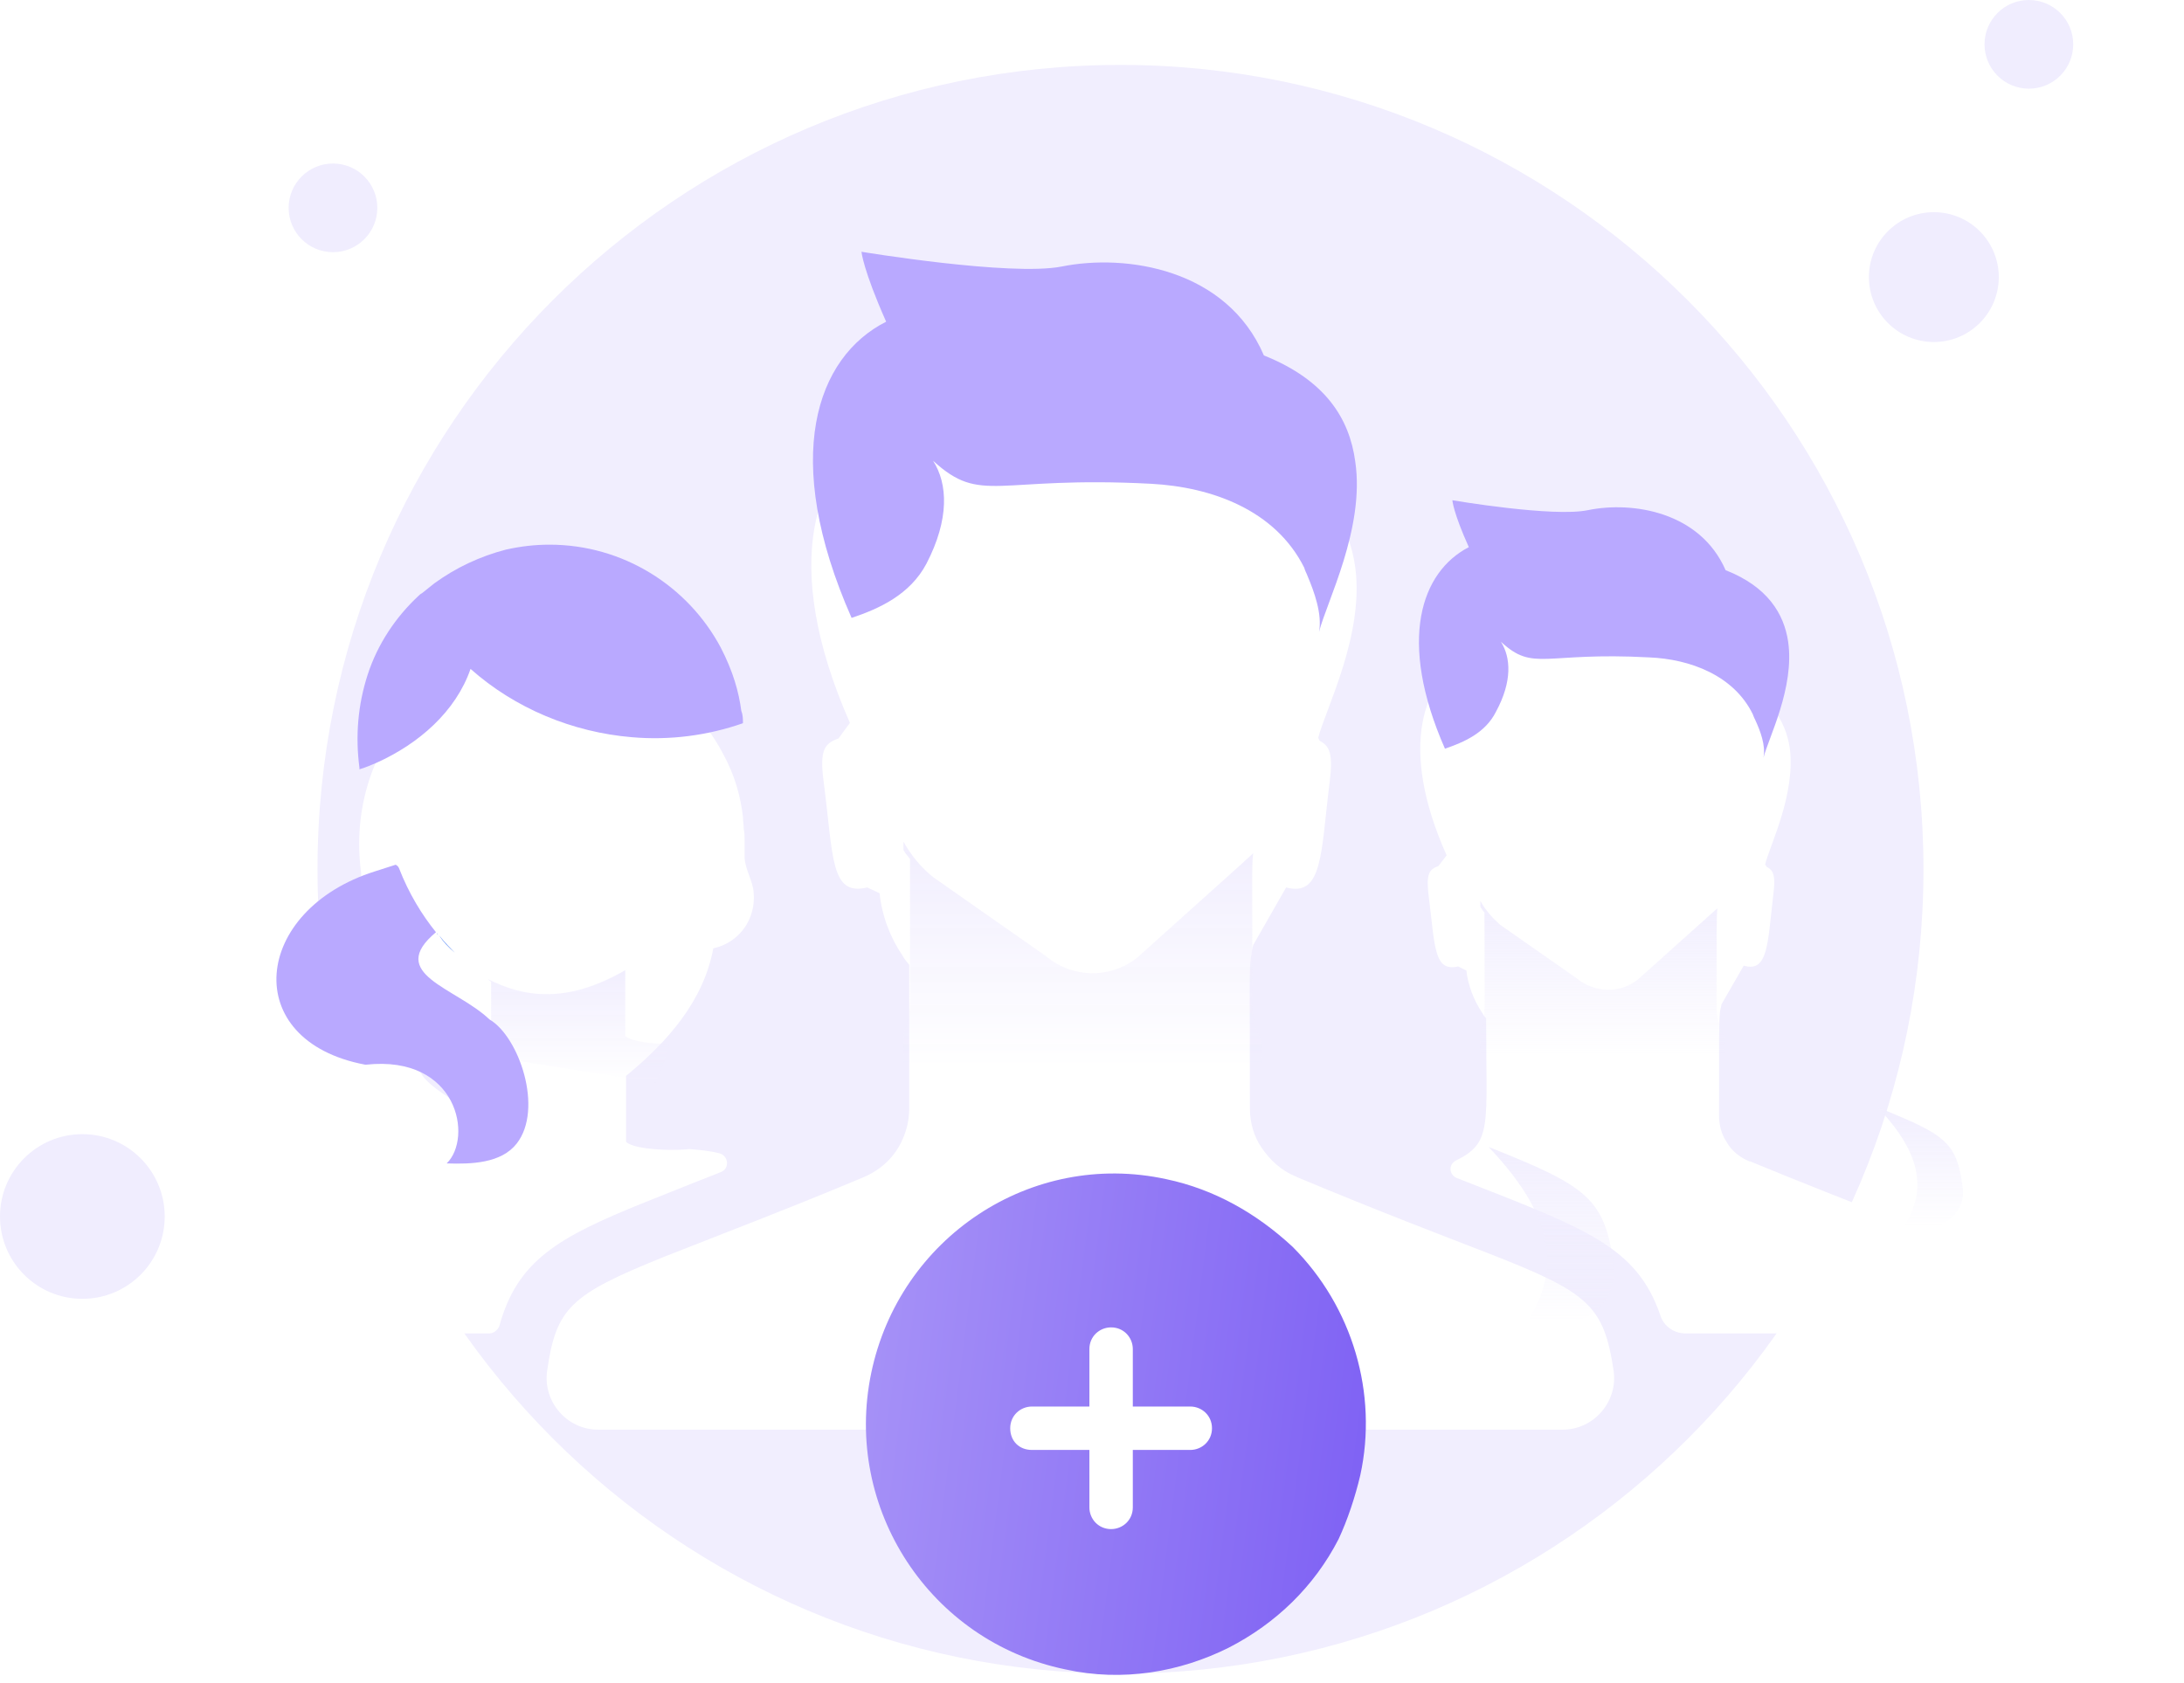 <svg width="227" height="175" viewBox="0 0 227 175" fill="none" xmlns="http://www.w3.org/2000/svg">
<g clip-path="url(#clip0_4780_1627)">
<path d="M116.461 174C162.553 174 199.921 136.632 199.921 90.375C199.921 44.117 162.389 6.749 116.461 6.749C70.368 6.749 33 44.117 33 90.375C33 136.632 70.368 174 116.461 174Z" fill="#F1EEFE"/>
<path d="M201 35.557C204.727 35.557 207.749 32.535 207.749 28.808C207.749 25.081 204.727 22.059 201 22.059C197.272 22.059 194.25 25.081 194.25 28.808C194.25 32.535 197.272 35.557 201 35.557Z" fill="#F0EDFE"/>
<path d="M210.877 9.219C213.422 9.219 215.486 7.155 215.486 4.609C215.486 2.064 213.422 0 210.877 0C208.331 0 206.267 2.064 206.267 4.609C206.267 7.155 208.331 9.219 210.877 9.219Z" fill="#F0EDFE"/>
<path d="M34.609 26.218C37.155 26.218 39.218 24.155 39.218 21.609C39.218 19.064 37.155 17 34.609 17C32.064 17 30 19.064 30 21.609C30 24.155 32.064 26.218 34.609 26.218Z" fill="#F0EDFE"/>
<path d="M8.56 135.032C13.288 135.032 17.12 131.2 17.12 126.472C17.12 121.744 13.288 117.912 8.56 117.912C3.832 117.912 0 121.744 0 126.472C0 131.2 3.832 135.032 8.56 135.032Z" fill="#F0EDFE"/>
<g filter="url(#filter0_d_4780_1627)">
<path d="M200.487 127.626H175.167C173.969 127.626 172.943 126.856 172.601 125.83C170.12 118.473 164.645 116.677 151.387 111.459C150.617 111.117 150.531 110.09 151.301 109.663C155.15 107.781 154.466 106.156 154.466 94.864C154.295 94.693 154.124 94.436 154.038 94.266C153.183 92.982 152.584 91.443 152.413 89.903L151.558 89.475C148.991 90.074 149.163 87.337 148.478 82.033C148.222 79.809 148.564 79.381 149.505 79.039L150.36 77.927C145.313 66.636 147.879 59.536 152.841 56.97C151.215 53.377 151.13 52.094 151.13 52.094C151.13 52.094 161.651 53.89 165.244 53.121C169.863 52.18 176.878 53.292 179.529 59.365C183.892 61.076 185.603 63.899 186.03 66.807C186.629 71.597 183.977 76.815 183.464 78.868C183.55 78.954 183.55 79.039 183.635 79.125C184.32 79.467 184.576 80.066 184.32 81.948C183.721 86.995 183.806 90.159 181.24 89.39L178.931 93.41C178.845 93.923 178.759 94.094 178.759 94.351C178.674 95.121 178.674 96.575 178.674 104.958C178.674 105.984 178.931 106.925 179.444 107.695C179.957 108.636 180.812 109.321 181.839 109.748H181.924C187.912 112.229 192.189 113.854 195.354 115.137C202.369 117.96 203.566 118.73 204.165 123.435C204.336 125.744 202.711 127.626 200.487 127.626Z" fill="white"/>
</g>
<path d="M183.291 78.781C183.547 77.498 182.948 75.958 182.435 74.846C182.35 74.675 182.264 74.504 182.178 74.248C180.211 70.227 175.677 68.516 171.4 68.345C160.451 67.746 159.425 69.885 156.003 66.72C157.03 68.345 157.201 70.826 155.49 73.991C154.378 76.215 152.154 77.156 150.186 77.84C145.225 66.549 147.706 59.449 152.667 56.883C151.042 53.29 150.956 52.007 150.956 52.007C150.956 52.007 161.478 53.803 165.07 53.033C169.69 52.093 176.704 53.205 179.356 59.278C183.718 60.989 185.429 63.812 185.857 66.72C186.541 71.51 183.804 76.728 183.291 78.781Z" fill="#B9A9FF"/>
<path d="M197.832 127.625C200.484 123.519 199.458 119.669 195.181 115.136C202.195 117.959 203.392 118.728 203.991 123.433C204.333 125.572 202.623 127.539 200.399 127.539H197.832V127.625Z" fill="url(#paint0_linear_4780_1627)"/>
<path d="M179.27 107.779V109.747H153.865V107.181C154.463 105.812 154.292 105.897 154.292 94.863C154.121 94.692 153.95 94.435 153.865 94.264V93.665C154.378 94.606 155.148 95.462 155.918 96.146L163.873 101.706C165.755 103.246 168.406 103.331 170.288 101.791L177.73 95.119C177.987 94.863 178.244 94.692 178.5 94.435C178.415 95.205 178.415 96.659 178.415 105.042C178.5 105.983 178.757 106.924 179.27 107.779Z" fill="url(#paint1_linear_4780_1627)"/>
<g filter="url(#filter1_d_4780_1627)">
<path d="M69.607 108.549C65.501 108.464 65.074 107.694 65.074 107.694V100.851C69.436 97.258 73.115 93.066 74.141 87.592C76.878 86.993 78.589 84.512 78.332 81.775C78.247 80.578 77.477 79.466 77.391 78.182C77.391 77.584 77.391 76.985 77.391 76.386C77.391 75.958 77.391 75.616 77.306 75.189C77.306 74.761 77.22 74.333 77.22 73.905C76.964 71.852 76.451 69.714 75.082 67.233C71.66 60.818 64.903 56.541 57.29 56.541C55.75 56.541 54.21 56.712 52.756 57.054C50.019 57.653 47.538 58.85 45.314 60.561C44.886 60.903 44.459 61.245 44.031 61.588C43.945 61.673 43.86 61.759 43.689 61.844C41.294 64.068 39.412 66.891 38.385 70.056C37.359 73.221 37.102 76.472 37.53 79.722C37.53 79.808 37.53 79.893 37.53 79.979C37.53 80.064 37.53 80.15 37.53 80.235C37.615 80.834 37.786 80.749 37.359 81.262C37.273 81.433 37.102 81.604 37.017 81.861C36.503 82.802 36.076 84.085 36.674 85.624C37.701 88.533 39.754 88.105 41.636 89.73C41.55 89.816 41.379 89.901 41.294 89.901H41.208L39.069 90.586C26.238 94.606 24.784 108.207 37.957 110.688C37.017 110.773 36.161 111.287 35.562 111.714C31.371 114.965 28.719 119.926 28.035 124.802C27.778 126.256 28.976 127.625 30.515 127.625H50.874C51.302 127.625 51.729 127.283 51.901 126.855C53.782 120.012 58.059 117.616 66.956 114.024L72.088 111.971C72.943 111.629 73.884 111.287 74.911 110.859C75.852 110.517 75.766 109.148 74.74 108.891C73.713 108.635 72.687 108.549 71.66 108.464C70.805 108.549 70.121 108.549 69.607 108.549ZM43.518 99.824C43.518 98.969 44.116 98.028 45.4 97.001C45.913 97.686 46.597 98.456 47.367 99.14C47.966 99.653 48.564 100.166 49.249 100.68C49.676 100.936 50.104 101.278 50.532 101.62C50.617 101.706 50.703 101.792 50.788 101.792C50.874 101.877 51.045 101.963 51.131 102.048V106.24C51.045 106.154 50.96 106.069 50.874 106.069C50.446 105.726 50.104 105.384 49.762 105.128C49.163 104.7 48.564 104.358 47.966 104.016C47.709 103.845 47.538 103.759 47.367 103.588C45.4 102.305 43.603 101.107 43.518 99.824Z" fill="white"/>
</g>
<path d="M69.607 108.549C68.923 111.03 68.153 112.57 68.153 112.57L46.084 109.063L47.367 103.588C47.538 103.759 47.794 103.845 47.966 103.93C48.564 104.272 49.249 104.7 49.762 105.128C50.104 105.384 50.532 105.641 50.874 106.069C50.959 106.154 51.045 106.24 51.045 106.24V102.048C50.874 101.963 50.788 101.877 50.703 101.792C54.296 103.588 58.744 104.529 65.159 100.765C65.074 100.765 65.074 100.851 64.988 100.851V107.694C64.988 107.694 65.501 108.464 69.607 108.549Z" fill="url(#paint2_linear_4780_1627)"/>
<path d="M77.22 75.189C73.542 76.472 69.607 76.985 65.672 76.643C59.514 76.129 53.526 73.649 48.907 69.543C47.367 73.991 43.517 77.327 39.155 79.294C38.556 79.551 37.957 79.808 37.359 79.979C37.359 79.893 37.359 79.808 37.359 79.808C36.931 76.557 37.188 73.307 38.214 70.142C39.24 66.977 41.122 64.154 43.517 61.93C43.603 61.844 43.689 61.759 43.86 61.673C44.287 61.331 44.715 60.989 45.143 60.647C47.367 59.021 49.933 57.824 52.585 57.139C54.124 56.797 55.579 56.626 57.118 56.626C64.731 56.626 71.489 60.903 74.911 67.319C76.194 69.799 76.793 71.938 77.049 73.905C77.22 74.333 77.22 74.761 77.22 75.189Z" fill="#B9A9FF"/>
<path d="M45.656 97.258C46.169 97.942 46.768 98.541 47.281 99.054C46.683 98.541 46.084 97.942 45.656 97.258Z" fill="#3973F4"/>
<path d="M53.697 118.9C52.072 120.953 48.992 121.038 46.426 120.953C49.163 118.301 47.624 109.661 38.043 110.688H37.958C24.784 108.207 26.239 94.606 38.984 90.586L41.123 89.901C41.294 89.987 41.379 90.073 41.465 90.244C42.491 92.895 43.86 95.119 45.314 96.916C40.096 101.278 47.367 102.647 50.874 105.983C53.954 107.779 56.52 115.307 53.697 118.9Z" fill="#B9A9FF"/>
<path d="M45.571 97.259C45.485 97.173 45.4 97.087 45.4 97.001C45.4 97.001 45.485 97.173 45.571 97.259Z" fill="#3973F4"/>
<g filter="url(#filter2_d_4780_1627)">
<path d="M167.722 131.56C168.15 134.725 165.669 137.633 162.419 137.633H62.165C58.915 137.633 56.434 134.725 56.862 131.56C57.803 124.973 59.257 123.604 69.009 119.669L71.404 118.729C75.937 116.932 81.84 114.708 89.795 111.372C91.591 110.602 93.045 109.234 93.815 107.437C94.243 106.496 94.5 105.384 94.5 104.272V89.303C94.243 88.96 93.986 88.704 93.815 88.362C92.532 86.48 91.677 84.256 91.42 81.861L90.137 81.262C86.288 82.203 86.63 78.097 85.603 70.227C85.176 66.977 85.689 66.292 87.143 65.779L88.341 64.154C80.984 47.474 84.662 37.038 91.933 33.359C89.709 28.056 89.538 26.174 89.538 26.174C89.538 26.174 105.021 28.74 110.325 27.714C117.082 26.345 127.518 27.97 131.368 36.952C137.783 39.518 140.264 43.539 140.862 47.987C141.803 55.001 137.783 62.7 137.013 65.694C137.099 65.865 137.099 65.95 137.184 66.036C138.211 66.549 138.553 67.404 138.211 70.227C137.27 77.669 137.526 82.288 133.677 81.262L130.255 87.25C130.084 87.934 130.084 88.191 129.999 88.704C129.828 89.816 129.913 92.04 129.913 104.272C129.913 105.726 130.341 107.181 131.111 108.293C131.966 109.576 133.164 110.688 134.618 111.287C134.704 111.287 134.704 111.287 134.789 111.372C143.6 115.05 149.93 117.445 154.549 119.242C165.07 123.348 166.696 124.631 167.722 131.56Z" fill="white"/>
</g>
<path d="M137.099 65.694C137.441 63.812 136.585 61.502 135.901 59.877C135.816 59.62 135.644 59.364 135.559 59.021C132.565 53.034 125.978 50.638 119.648 50.296C103.481 49.441 102.027 52.52 96.98 47.901C98.52 50.296 98.691 53.974 96.296 58.594C94.585 61.844 91.335 63.298 88.512 64.239C81.155 47.559 84.834 37.123 92.104 33.445C89.709 28.056 89.538 26.174 89.538 26.174C89.538 26.174 105.021 28.74 110.325 27.714C117.082 26.345 127.518 27.97 131.367 36.952C137.783 39.518 140.264 43.539 140.862 47.987C141.889 54.916 137.868 62.614 137.099 65.694Z" fill="#B9A9FF"/>
<path d="M158.655 137.547C162.59 131.56 161.05 125.914 154.72 119.242C165.07 123.348 166.781 124.631 167.722 131.474C168.15 134.639 165.669 137.547 162.419 137.547H158.655Z" fill="url(#paint3_linear_4780_1627)"/>
<path d="M131.196 108.293V111.201H93.901V107.437C94.329 106.496 94.585 105.384 94.585 104.272V89.303C94.329 88.96 94.072 88.704 93.901 88.362V87.506C94.671 88.875 95.697 90.158 96.98 91.184L108.699 99.396C111.437 101.706 115.371 101.792 118.194 99.567L129.143 89.73C129.486 89.388 129.913 89.046 130.255 88.704C130.084 89.816 130.17 92.04 130.17 104.272C130.084 105.726 130.512 107.095 131.196 108.293Z" fill="url(#paint4_linear_4780_1627)"/>
<path d="M141.383 153.38C140.852 155.637 140.056 158.026 139.127 160.017C136.605 164.928 132.623 168.777 127.712 171.299C122.669 173.82 116.696 174.882 110.723 173.555C96.654 170.635 87.629 156.831 90.549 142.762C93.469 128.693 107.14 119.535 121.209 122.588C126.252 123.649 130.632 126.171 134.349 129.622C140.587 135.86 143.242 144.886 141.383 153.38Z" fill="url(#paint5_linear_4780_1627)"/>
<path d="M123.715 146.229H117.742V140.256C117.742 139.062 116.813 138 115.485 138C114.291 138 113.229 138.929 113.229 140.256V146.229H107.256C106.062 146.229 105 147.158 105 148.485C105 149.813 105.929 150.742 107.256 150.742H113.229V156.715C113.229 157.909 114.158 158.971 115.485 158.971C116.68 158.971 117.742 158.042 117.742 156.715V150.742H123.715C124.909 150.742 125.971 149.813 125.971 148.485C125.971 147.158 124.909 146.229 123.715 146.229Z" fill="white"/>
</g>
<defs>
<filter id="filter0_d_4780_1627" x="125.618" y="41.094" width="100.559" height="119.532" filterUnits="userSpaceOnUse" color-interpolation-filters="sRGB">
<feFlood flood-opacity="0" result="BackgroundImageFix"/>
<feColorMatrix in="SourceAlpha" type="matrix" values="0 0 0 0 0 0 0 0 0 0 0 0 0 0 0 0 0 0 127 0" result="hardAlpha"/>
<feOffset dy="11"/>
<feGaussianBlur stdDeviation="11"/>
<feColorMatrix type="matrix" values="0 0 0 0 0.725 0 0 0 0 0.663 0 0 0 0 1 0 0 0 0.27 0"/>
<feBlend mode="normal" in2="BackgroundImageFix" result="effect1_dropShadow_4780_1627"/>
<feBlend mode="normal" in="SourceGraphic" in2="effect1_dropShadow_4780_1627" result="shape"/>
</filter>
<filter id="filter1_d_4780_1627" x="6" y="45.541" width="94.358" height="115.084" filterUnits="userSpaceOnUse" color-interpolation-filters="sRGB">
<feFlood flood-opacity="0" result="BackgroundImageFix"/>
<feColorMatrix in="SourceAlpha" type="matrix" values="0 0 0 0 0 0 0 0 0 0 0 0 0 0 0 0 0 0 127 0" result="hardAlpha"/>
<feOffset dy="11"/>
<feGaussianBlur stdDeviation="11"/>
<feColorMatrix type="matrix" values="0 0 0 0 0.725 0 0 0 0 0.663 0 0 0 0 1 0 0 0 0.27 0"/>
<feBlend mode="normal" in2="BackgroundImageFix" result="effect1_dropShadow_4780_1627"/>
<feBlend mode="normal" in="SourceGraphic" in2="effect1_dropShadow_4780_1627" result="shape"/>
</filter>
<filter id="filter2_d_4780_1627" x="34.814" y="15.174" width="154.956" height="155.459" filterUnits="userSpaceOnUse" color-interpolation-filters="sRGB">
<feFlood flood-opacity="0" result="BackgroundImageFix"/>
<feColorMatrix in="SourceAlpha" type="matrix" values="0 0 0 0 0 0 0 0 0 0 0 0 0 0 0 0 0 0 127 0" result="hardAlpha"/>
<feOffset dy="11"/>
<feGaussianBlur stdDeviation="11"/>
<feColorMatrix type="matrix" values="0 0 0 0 0.725 0 0 0 0 0.663 0 0 0 0 1 0 0 0 0.27 0"/>
<feBlend mode="normal" in2="BackgroundImageFix" result="effect1_dropShadow_4780_1627"/>
<feBlend mode="normal" in="SourceGraphic" in2="effect1_dropShadow_4780_1627" result="shape"/>
</filter>
<linearGradient id="paint0_linear_4780_1627" x1="199.608" y1="115.136" x2="199.608" y2="127.625" gradientUnits="userSpaceOnUse">
<stop stop-color="#F1EEFE"/>
<stop offset="1" stop-color="#F1EEFE" stop-opacity="0"/>
</linearGradient>
<linearGradient id="paint1_linear_4780_1627" x1="166.567" y1="93.665" x2="166.567" y2="109.747" gradientUnits="userSpaceOnUse">
<stop stop-color="#F1EEFE"/>
<stop offset="1" stop-color="#F1EEFE" stop-opacity="0"/>
</linearGradient>
<linearGradient id="paint2_linear_4780_1627" x1="57.846" y1="100.765" x2="57.846" y2="112.57" gradientUnits="userSpaceOnUse">
<stop stop-color="#F1EEFE"/>
<stop offset="1" stop-color="#F1EEFE" stop-opacity="0"/>
</linearGradient>
<linearGradient id="paint3_linear_4780_1627" x1="161.245" y1="119.242" x2="161.245" y2="137.547" gradientUnits="userSpaceOnUse">
<stop stop-color="#F1EEFE"/>
<stop offset="1" stop-color="#F1EEFE" stop-opacity="0"/>
</linearGradient>
<linearGradient id="paint4_linear_4780_1627" x1="112.549" y1="87.506" x2="112.549" y2="111.201" gradientUnits="userSpaceOnUse">
<stop stop-color="#F1EEFE"/>
<stop offset="1" stop-color="#F1EEFE" stop-opacity="0"/>
</linearGradient>
<linearGradient id="paint5_linear_4780_1627" x1="-14.664" y1="134.783" x2="164.375" y2="157.724" gradientUnits="userSpaceOnUse">
<stop stop-color="#F1EEFE"/>
<stop offset="1" stop-color="#6F4EF2"/>
</linearGradient>
<clipPath id="clip0_4780_1627">
<rect width="227" height="175" fill="white"/>
</clipPath>
</defs>
</svg>
